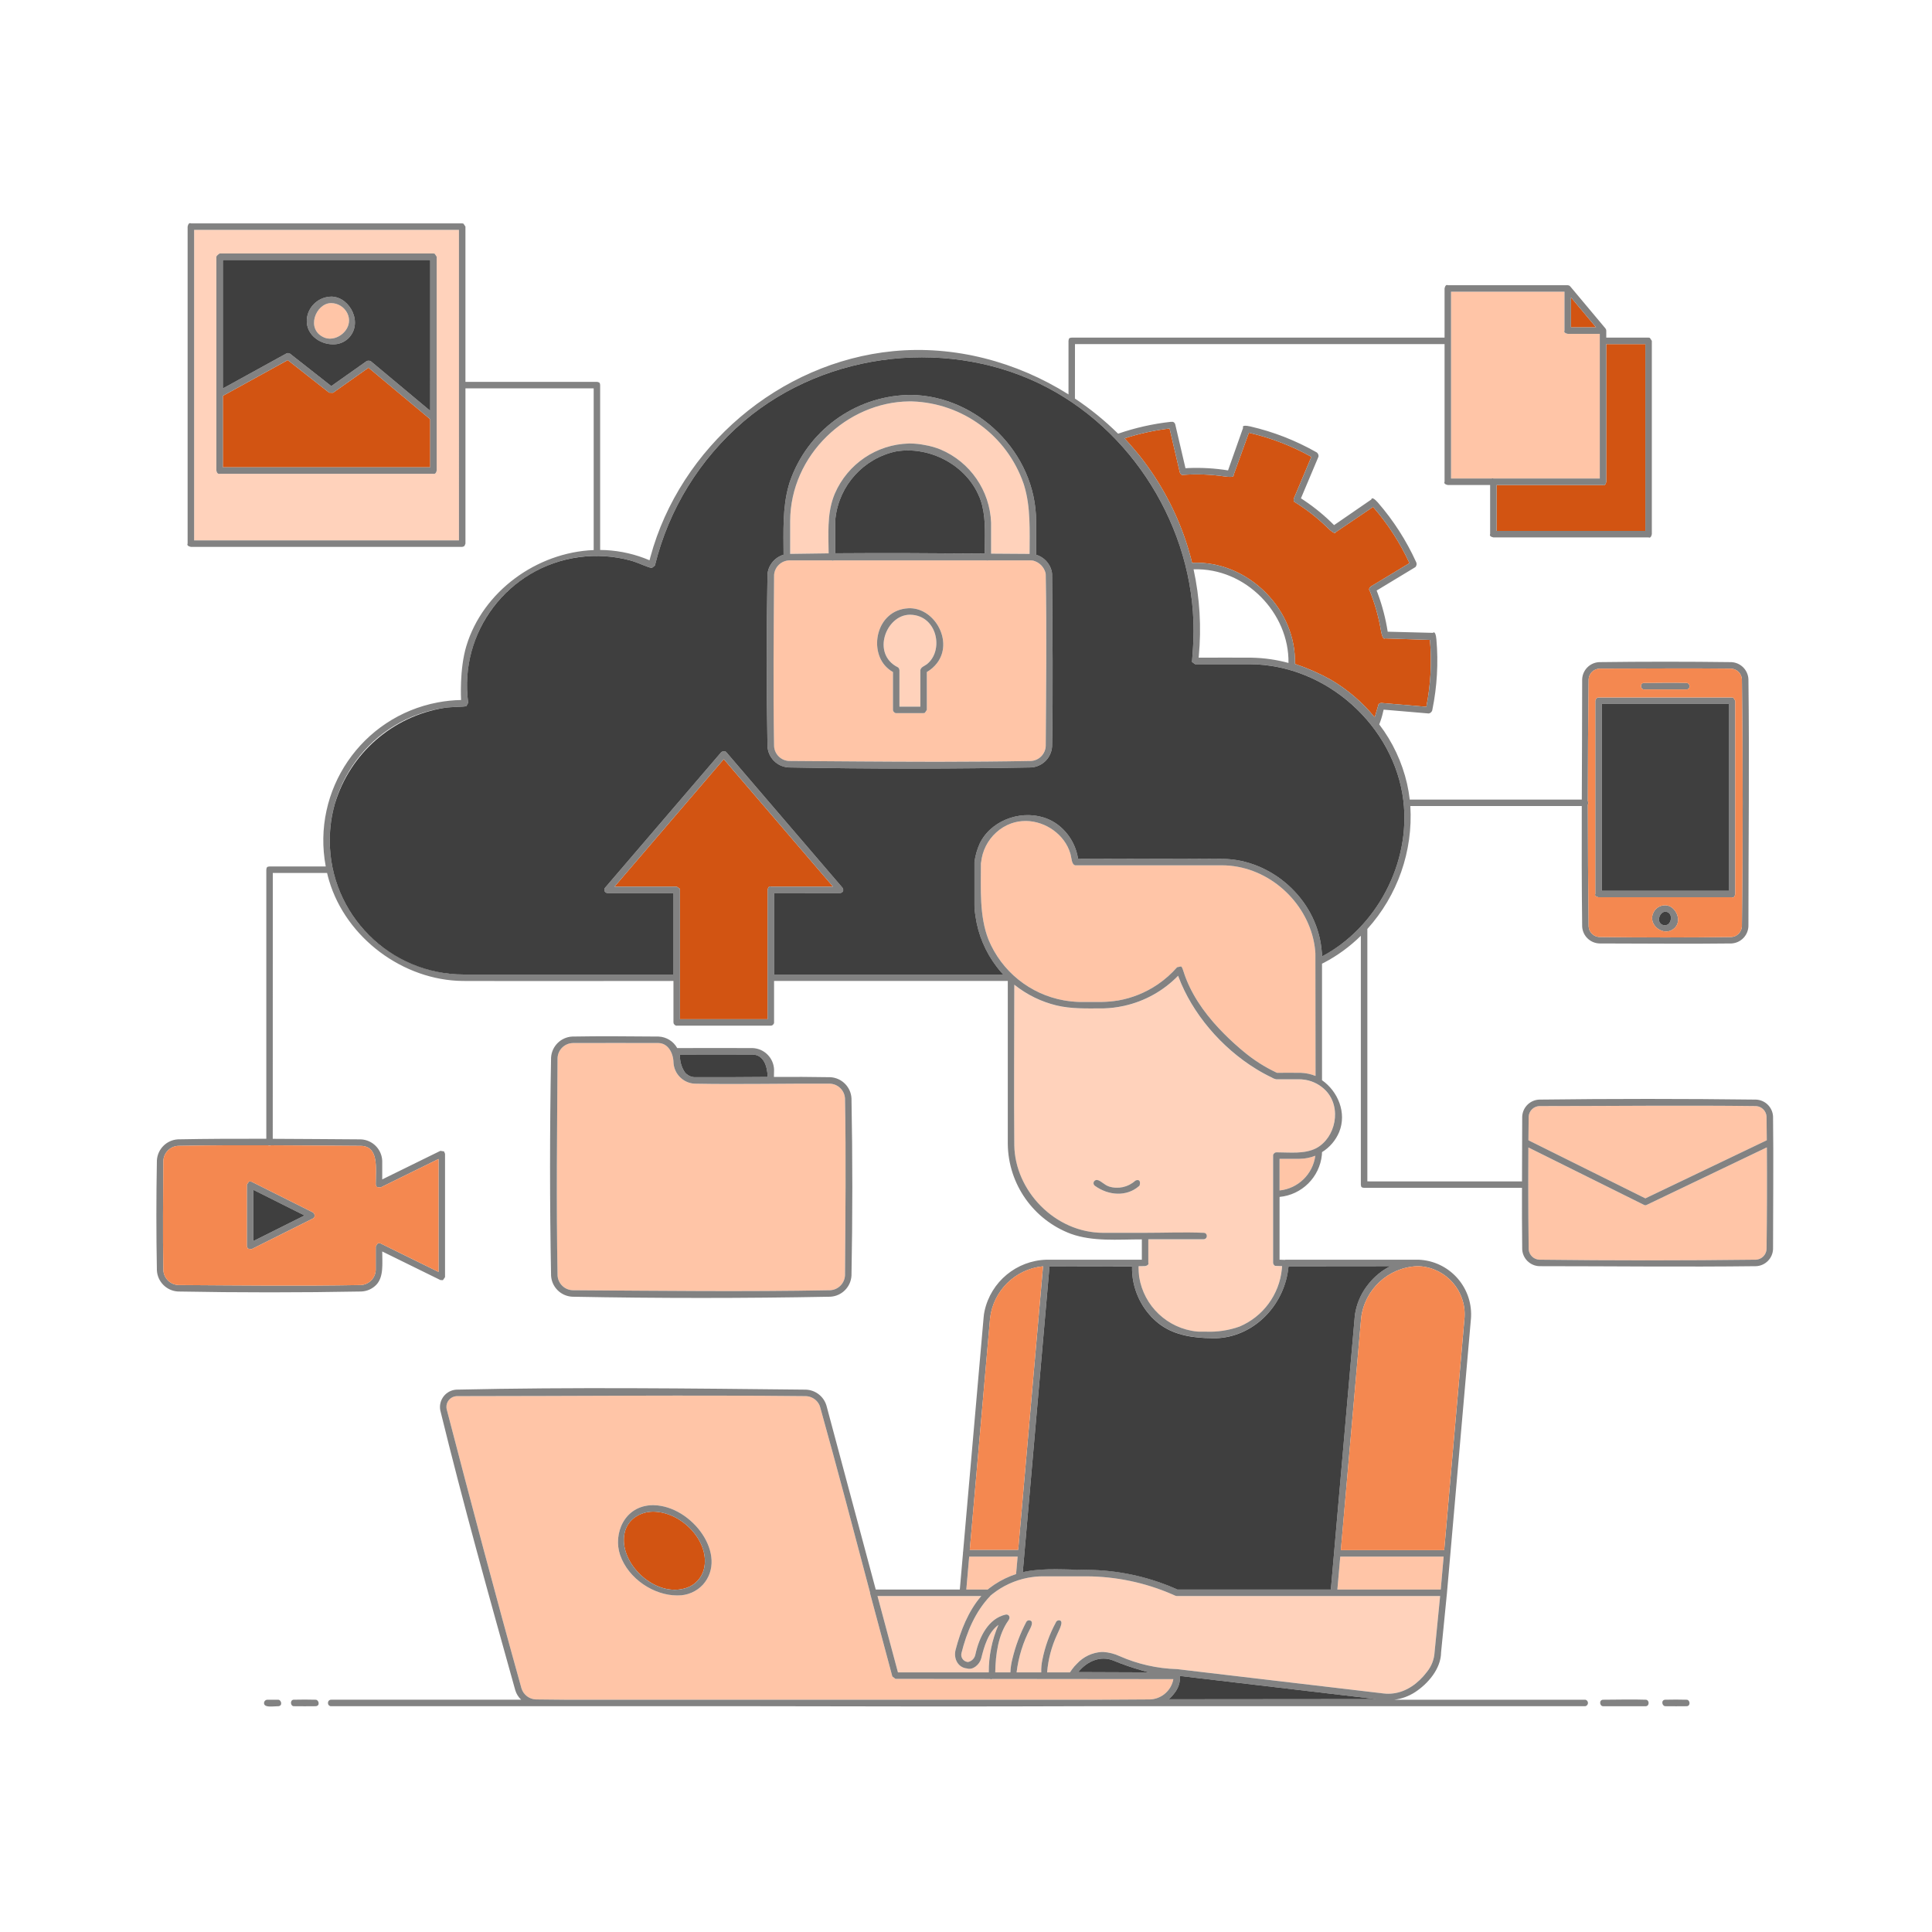 <svg width="200" height="200" viewBox="0 0 200 200" fill="none" xmlns="http://www.w3.org/2000/svg">
<path fill-rule="evenodd" clip-rule="evenodd" d="M108.397 173.124H110.761C110.895 172.916 110.904 172.909 110.965 172.824C111.116 172.611 111.287 172.414 111.476 172.233C112.142 171.507 113.065 171.068 114.049 171.01C114.096 171.01 114.144 171.01 114.191 171.01C114.78 171.045 115.358 171.191 115.893 171.44C117.764 172.267 119.778 172.723 121.822 172.784L121.861 172.787C122.742 172.891 123.624 172.995 124.505 173.1L142.868 175.264C142.91 175.255 142.954 175.26 142.993 175.28L143.242 175.308C143.572 175.349 143.906 175.346 144.235 175.299C145.613 175.131 146.83 174.242 147.707 173.082C148.189 172.496 148.47 171.771 148.509 171.013L149.082 165.222H121.821C121.77 165.218 121.72 165.206 121.671 165.189C121.561 165.138 121.451 165.089 121.34 165.041C118.548 163.83 115.539 163.198 112.496 163.182C110.98 163.18 109.463 163.18 107.946 163.182C107.689 163.182 107.432 163.194 107.176 163.22C106.912 163.249 106.652 163.288 106.397 163.333C105.052 163.592 103.789 164.174 102.718 165.028L102.679 165.062L102.647 165.087L102.62 165.11L102.575 165.147L102.558 165.153C102.536 165.182 102.512 165.211 102.486 165.238C100.963 166.844 100.079 168.928 99.524 171.149C99.437 171.551 99.693 171.948 100.096 172.035C100.133 172.043 100.171 172.049 100.209 172.051C100.597 171.971 100.897 171.666 100.971 171.278C101.37 169.444 102.32 167.543 104.103 167.143C104.392 167.077 104.663 167.378 104.391 167.749C103.336 169.233 103.062 171.223 103.027 173.127H104.597C104.614 172.642 104.686 172.161 104.812 171.692C105.128 170.378 105.606 169.108 106.236 167.912C106.297 167.79 106.427 167.718 106.563 167.733C106.857 167.771 106.923 168.029 106.664 168.553C105.913 169.977 105.43 171.525 105.236 173.123H107.79C107.775 172.684 107.815 172.246 107.908 171.817C108.175 170.473 108.642 169.176 109.294 167.97C109.345 167.815 109.497 167.715 109.66 167.732C110.154 167.805 109.693 168.615 109.43 169.213C108.856 170.445 108.507 171.769 108.397 173.124ZM102.356 173.124H92.954L90.837 165.222H101.582C100.238 166.779 99.45 168.783 98.924 170.785C98.702 171.65 99.12 172.488 99.881 172.677C99.948 172.697 100.018 172.709 100.088 172.713C100.693 172.925 101.394 172.33 101.57 171.689C101.878 170.459 102.278 168.994 103.36 168.207C102.689 169.759 102.347 171.433 102.356 173.124ZM118.537 127.628H114.173C109.203 127.613 105.068 123.271 104.996 118.565C104.944 113.024 104.996 107.483 104.996 101.942L105.023 101.964C106.302 102.983 107.788 103.71 109.378 104.093C110.89 104.454 112.469 104.399 114.056 104.395H114.091H114.152H114.194H114.218H114.229H114.249C114.93 104.376 115.607 104.294 116.272 104.15H116.279L116.379 104.128L116.392 104.125C118.509 103.653 120.443 102.573 121.955 101.016L121.979 101.083L122.002 101.147L122.006 101.16C123.396 104.861 126.386 108.444 130.059 110.686C130.572 111.002 131.101 111.29 131.645 111.548C131.744 111.615 131.854 111.665 131.969 111.697L131.987 111.705L132.123 111.735H134.517C134.592 111.735 134.666 111.737 134.741 111.743C134.881 111.753 135.021 111.77 135.159 111.795C135.954 111.936 136.684 112.325 137.245 112.907C138.925 114.67 138.261 117.805 136.237 118.878C135.005 119.493 133.549 119.296 132.124 119.296L131.996 119.322C131.779 119.467 131.783 119.595 131.788 119.624V119.631V130.746C131.8 130.877 131.878 130.994 131.995 131.056L132.718 131.081L132.696 131.332L132.691 131.394C132.426 134.024 130.748 136.301 128.313 137.331C127.202 137.726 126.026 137.904 124.848 137.857H124.592C124.507 137.857 124.421 137.857 124.335 137.857H124.258H124.234H124.179H124.153L124.092 137.854H124.076L123.997 137.849H123.987L123.916 137.844H123.904C120.858 137.534 118.403 135.213 117.923 132.189C117.882 131.853 117.864 131.535 117.858 131.276C117.858 131.211 117.858 131.145 117.862 131.08H118.536C118.992 130.99 118.872 130.744 118.872 130.744V128.304H124.591C124.778 128.301 124.926 128.147 124.923 127.96C124.921 127.892 124.9 127.825 124.86 127.77C124.815 127.709 124.803 127.658 124.619 127.635C122.593 127.549 120.563 127.635 118.535 127.635L118.537 127.628ZM113.567 122.152C113.937 122.19 114.299 122.66 114.805 122.828C115.749 123.124 116.778 122.899 117.513 122.237C117.615 122.167 117.743 122.145 117.863 122.176C118.121 122.28 117.964 122.735 117.964 122.735C117.937 122.76 117.91 122.784 117.882 122.808C116.631 123.883 114.772 123.787 113.35 122.759C113.196 122.658 113.154 122.452 113.254 122.298C113.322 122.194 113.443 122.137 113.567 122.151V122.152ZM95.276 73.15H93.11V69.367C93.059 69.095 92.926 69.067 92.926 69.067C90.204 67.688 91.704 63.683 94.156 63.636H94.23C97.06 63.69 97.743 67.399 95.921 68.781C95.7 68.95 95.335 69.048 95.276 69.367V73.15ZM94.116 41.553C87.725 41.612 81.819 47.078 81.798 53.948V57.337C83.125 57.313 84.452 57.295 85.78 57.283C85.76 55.3 85.622 53.329 86.257 51.526C86.271 51.487 86.285 51.449 86.299 51.411L86.31 51.38C86.329 51.329 86.349 51.28 86.369 51.228L86.385 51.187L86.397 51.158V51.154L86.404 51.138L86.424 51.09L86.427 51.084C87.757 48.019 90.742 46.002 94.082 45.912C94.136 45.912 94.191 45.912 94.246 45.912C94.748 45.917 95.248 45.971 95.74 46.072C96.299 46.165 96.846 46.319 97.371 46.533C100.434 47.831 102.471 50.782 102.598 54.106V54.163V54.202V54.224C102.598 54.258 102.598 54.289 102.598 54.321V57.312C103.926 57.321 105.255 57.33 106.582 57.339C106.582 54.922 106.707 52.508 106.024 50.271L106.016 50.245L105.991 50.164L105.955 50.054C104.242 45.104 99.654 41.723 94.419 41.554L94.264 41.552L94.116 41.553ZM47.51 55.94H20.095V23.795H47.511L47.51 55.94ZM44.87 26.24H22.735C22.735 26.24 22.428 26.435 22.399 26.576V48.71C22.459 49.01 22.595 49.056 22.675 49.056H22.685C22.702 49.055 22.719 49.051 22.735 49.046H44.87C44.889 49.053 44.909 49.056 44.93 49.056H44.941C45.021 49.052 45.148 48.996 45.205 48.711V26.576L44.998 26.266L44.87 26.24Z" fill="#FFD2BB"/>
<path fill-rule="evenodd" clip-rule="evenodd" d="M113.882 175.955L119.052 175.924C120.166 175.879 121.122 175.116 121.415 174.041V174.038L121.426 173.992L121.428 173.983L121.437 173.942L121.439 173.93L121.447 173.89L121.45 173.877L121.458 173.824L102.69 173.805C102.63 173.845 102.551 173.845 102.491 173.805L92.696 173.795L92.372 173.547L90.076 164.973C90.073 164.942 90.072 164.913 90.073 164.885C88.378 158.47 86.686 152.054 84.901 145.664C84.861 145.505 84.791 145.355 84.695 145.223C84.404 144.802 83.932 144.545 83.421 144.528C71.373 144.401 59.323 144.528 47.273 144.528C46.66 144.556 46.186 145.075 46.214 145.688C46.217 145.746 46.224 145.803 46.235 145.86C48.75 155.52 51.301 165.172 53.986 174.788C54.192 175.441 54.785 175.897 55.469 175.925C56.524 175.937 57.579 175.947 58.635 175.957L113.882 175.955ZM67.663 155.814C71.652 155.89 75.442 161.025 72.768 164.043C72.093 164.771 71.139 165.176 70.147 165.157H70.069C67.76 165.161 65.063 163.496 64.189 160.962C63.455 158.828 64.592 155.87 67.541 155.814H67.662L67.663 155.814ZM105.344 161.139L105.186 162.943H105.183C104.403 163.198 103.659 163.557 102.974 164.009L102.938 164.033L102.916 164.048H102.914C102.743 164.163 102.576 164.283 102.414 164.409C102.363 164.449 102.311 164.49 102.26 164.531L102.24 164.548H100.033L100.332 161.136L105.344 161.139ZM149.443 161.139L149.145 164.551H138.445L138.743 161.139L149.443 161.139ZM71.899 112.183C70.725 112.115 69.788 111.178 69.72 110.004C69.701 109.002 69.156 107.995 68.174 107.976C65.211 107.958 62.249 107.976 59.286 107.976C58.441 108.005 57.759 108.677 57.718 109.522C57.671 117.027 57.579 124.534 57.718 132.038C57.767 132.867 58.434 133.526 59.264 133.565C68.158 133.621 77.055 133.733 85.948 133.565C86.777 133.517 87.436 132.85 87.474 132.02C87.513 125.916 87.59 119.812 87.474 113.709C87.426 112.879 86.758 112.221 85.928 112.183C81.261 112.153 76.592 112.271 71.925 112.183L71.899 112.183ZM158.204 122.723C158.204 124.921 158.217 127.119 158.245 129.317C158.279 129.902 158.747 130.37 159.333 130.404C166.816 130.496 174.299 130.496 181.783 130.404C182.369 130.37 182.837 129.903 182.87 129.317C182.915 125.804 182.926 122.291 182.902 118.778L170.47 124.73C170.38 124.784 170.266 124.784 170.176 124.728L158.215 118.787C158.207 120.045 158.203 121.302 158.204 122.56C158.215 122.613 158.215 122.668 158.205 122.721L158.204 122.723ZM182.896 118.042C182.889 117.225 182.881 116.408 182.87 115.591C182.837 115.005 182.369 114.537 181.783 114.503C174.31 114.41 166.836 114.503 159.363 114.503C158.765 114.523 158.281 114.995 158.245 115.592C158.235 116.408 158.227 117.224 158.221 118.04L170.327 124.054L182.896 118.042ZM134.509 119.96H134.545C135.095 119.953 135.639 119.847 136.151 119.646C136.168 119.64 136.158 119.656 136.158 119.656C135.899 121.56 134.371 123.04 132.459 123.237V119.961L134.509 119.96ZM106.162 84.99C105.656 84.987 105.153 85.072 104.675 85.242C104.098 85.451 103.568 85.773 103.117 86.188C102.236 86.99 101.683 88.09 101.564 89.275L101.546 89.338C101.546 92.051 101.375 94.832 102.326 97.261C103.683 100.557 106.628 102.931 110.136 103.558C110.636 103.645 111.141 103.698 111.648 103.719C111.715 103.721 111.784 103.723 111.852 103.723C112.564 103.727 113.274 103.723 113.985 103.723H114.017C114.605 103.713 115.192 103.661 115.773 103.567C117.212 103.311 118.582 102.756 119.794 101.94L119.844 101.907L119.877 101.885C120.607 101.384 121.27 100.794 121.852 100.128L122.248 100.045C122.252 100.044 122.255 100.044 122.259 100.045C122.273 100.048 122.285 100.056 122.295 100.067C122.359 100.142 122.407 100.231 122.435 100.326C122.458 100.386 122.483 100.46 122.51 100.547C123.201 102.744 124.549 104.713 126.165 106.443C126.847 107.169 127.567 107.858 128.322 108.507L128.326 108.511L128.356 108.536C128.507 108.667 128.661 108.795 128.816 108.921C129.811 109.744 130.903 110.441 132.067 110.997L132.094 111.01L132.195 111.056C132.984 111.056 133.772 111.043 134.561 111.056H134.582H134.599H134.623H134.657C135.181 111.075 135.698 111.185 136.185 111.38L136.169 98.71L136.162 98.598L136.157 98.546L136.153 98.485L136.146 98.418L136.142 98.372L136.134 98.297L136.13 98.26L136.121 98.18L136.117 98.147L136.107 98.065L136.103 98.035L136.091 97.954L136.086 97.923L136.074 97.846L136.069 97.812L136.057 97.74L136.05 97.701L136.038 97.635L136.03 97.59L136.019 97.533L136.008 97.478L135.998 97.431L135.984 97.367L135.977 97.333L135.959 97.256L135.955 97.235L135.933 97.144V97.138C134.923 92.972 131.014 89.591 126.497 89.577H111.307L111.289 89.573C110.923 89.484 110.935 88.819 110.802 88.361C110.231 86.408 108.26 85.02 106.225 84.987L106.162 84.99ZM86.118 58.01C86.17 58.043 86.236 58.043 86.288 58.01H102.127C102.172 58.029 102.223 58.029 102.268 58.01H106.707C106.794 58.012 106.88 58.022 106.966 58.039C107.592 58.206 108.077 58.701 108.232 59.331V59.34L108.235 59.36L108.238 59.381V59.394L108.241 59.42V59.429L108.244 59.457V59.465L108.246 59.494V59.502V59.538C108.354 65.434 108.283 71.331 108.246 77.228C108.208 78.059 107.548 78.726 106.718 78.774C103.588 78.832 100.457 78.854 97.326 78.856H96.544C91.586 78.854 86.629 78.805 81.672 78.774C80.841 78.736 80.174 78.076 80.126 77.246C80.018 71.35 80.089 65.453 80.126 59.556V59.518C80.186 58.688 80.862 58.038 81.693 58.009L86.118 58.01ZM95.611 73.822L95.74 73.796L95.947 73.486V69.568C96.359 69.331 96.72 69.014 97.008 68.636C98.675 66.444 96.836 63.067 94.298 62.967L94.238 62.965H94.148L94.056 62.967C90.665 63.118 89.836 67.51 91.964 69.241C92.11 69.367 92.269 69.476 92.439 69.567V73.486L92.465 73.614C92.588 73.799 92.7 73.823 92.749 73.824H92.76C92.765 73.823 92.769 73.823 92.774 73.822H95.611ZM161.956 30.198V34.222C161.956 34.222 161.795 34.457 162.292 34.558H165.61V49.538H154.594C154.542 49.505 154.475 49.505 154.423 49.538H150.212V30.198H161.956ZM34.259 31.374C32.682 31.404 31.615 34.087 33.541 34.93C33.734 35.014 33.943 35.057 34.154 35.056H34.187C35.377 35.035 36.597 33.755 35.956 32.426C35.641 31.793 35 31.388 34.293 31.374L34.259 31.374Z" fill="#FFC5A7"/>
<path fill-rule="evenodd" clip-rule="evenodd" d="M67.551 156.485C66.268 156.51 65.004 157.27 64.676 158.61C64.013 161.323 66.894 164.557 69.83 164.573H69.908C70.308 164.567 70.704 164.499 71.082 164.371C71.956 164.074 72.623 163.36 72.86 162.467C73.579 159.701 70.671 156.515 67.623 156.484L67.551 156.485ZM63.616 91.785L74.925 78.59L86.235 91.785H79.797C79.797 91.785 79.559 91.624 79.461 92.121V105.507H70.389V92.12L70.364 91.992L70.053 91.785H63.616ZM123.405 58.269C123.477 58.265 123.549 58.263 123.622 58.26C123.694 58.258 123.768 58.257 123.844 58.257C123.9 58.257 123.956 58.257 124.012 58.257C129.358 58.331 134.199 63.118 134.054 68.729C135.338 69.158 136.58 69.705 137.763 70.362C139.481 71.372 141.008 72.676 142.274 74.214L142.307 74.255C142.483 73.699 142.702 72.916 142.702 72.916C142.776 72.823 142.889 72.769 143.008 72.77L147.653 73.165C148.106 70.886 148.231 68.555 148.025 66.241L143.358 66.087C143.358 66.087 143.137 66.371 142.94 65.196C142.701 63.8 142.312 62.433 141.779 61.12C141.779 61.12 141.609 60.976 141.917 60.706L145.907 58.295C144.933 56.186 143.664 54.227 142.138 52.475L138.271 55.093C138.271 55.093 138.259 55.453 137.41 54.618C136.396 53.629 135.277 52.752 134.074 52.003C134.074 52.003 133.853 51.987 133.942 51.588L135.753 47.292C133.726 46.157 131.548 45.318 129.284 44.799L127.694 49.19C127.694 49.19 127.896 49.488 126.72 49.312C125.318 49.108 123.897 49.056 122.484 49.156C122.484 49.156 122.295 49.274 122.133 48.898L121.073 44.358C119.491 44.546 117.931 44.887 116.415 45.377C116.415 45.377 117.351 46.395 118.039 47.268C120.116 49.908 121.719 52.888 122.777 56.076C122.951 56.599 123.111 57.13 123.255 57.668C123.306 57.868 123.357 58.068 123.405 58.269ZM170.325 35.619V54.959H154.929V50.208H165.945C165.953 50.214 166.183 50.36 166.28 49.872V35.619H170.325ZM34.476 40.659L34.075 40.649L29.788 37.278L23.071 40.978V48.374H44.534V43.398L38.148 38.066L34.476 40.659ZM162.627 33.886H165.225L162.627 30.785V33.886Z" fill="#D25412"/>
<path fill-rule="evenodd" clip-rule="evenodd" d="M28.808 175.955C29.128 175.973 29.283 176.6 28.808 176.627C28.185 176.639 27.472 176.769 27.346 176.4C27.294 176.214 27.401 176.021 27.587 175.969C27.608 175.963 27.63 175.959 27.652 175.957C28.037 175.949 28.423 175.948 28.808 175.955ZM47.846 56.612H19.758C19.262 56.514 19.422 56.276 19.422 56.276V23.46C19.52 22.967 19.755 23.121 19.758 23.124H47.846L47.975 23.149L48.182 23.459V39.532H61.792L61.84 39.535C62.076 39.587 62.111 39.641 62.127 39.867V56.931C63.68 56.943 65.218 57.227 66.671 57.772C66.912 57.861 67.24 57.999 67.24 57.999C67.27 57.882 67.3 57.765 67.332 57.648C70.41 46.299 80.683 37.502 92.446 36.353C98.782 35.734 105.211 37.427 110.611 40.829V35.285C110.639 35.003 110.698 34.975 110.947 34.95H149.541V29.862C149.64 29.369 149.874 29.524 149.877 29.526H162.292L162.42 29.552L162.424 29.558L162.443 29.562L162.549 29.646L166.202 34.006C166.216 34.031 166.228 34.056 166.238 34.082L166.255 34.093L166.28 34.222V34.948H170.661L170.79 34.974L170.997 35.283V55.294C170.898 55.791 170.661 55.63 170.661 55.63H154.594C154.097 55.531 154.258 55.294 154.258 55.294V50.208H149.877C149.38 50.11 149.541 49.872 149.541 49.872V35.619H111.282L111.276 41.258C112.878 42.325 114.374 43.543 115.745 44.894C117.514 44.284 119.346 43.872 121.206 43.667C121.276 43.661 121.346 43.661 121.416 43.667C121.531 43.707 121.621 43.799 121.657 43.915L122.721 48.469C122.835 48.462 122.948 48.456 123.062 48.451C124.422 48.397 125.784 48.479 127.127 48.696L128.687 44.284C128.687 44.284 128.44 43.921 129.433 44.145C131.818 44.695 134.111 45.589 136.24 46.796C136.422 46.882 136.524 47.08 136.488 47.278L134.673 51.586C134.769 51.648 134.864 51.71 134.959 51.773C136.091 52.528 137.144 53.395 138.104 54.36L141.96 51.706C141.96 51.706 141.984 51.279 142.645 52.031C144.251 53.879 145.58 55.949 146.593 58.177C146.69 58.354 146.656 58.574 146.51 58.713L142.509 61.132C142.55 61.238 142.591 61.344 142.631 61.451C143.102 62.727 143.445 64.048 143.654 65.393L148.332 65.513C148.332 65.513 148.601 65.182 148.695 66.179C148.909 68.618 148.768 71.075 148.277 73.473C148.252 73.673 148.095 73.831 147.895 73.858L143.236 73.462C143.219 73.527 143.203 73.593 143.184 73.658C143.089 74.113 142.952 74.558 142.777 74.988C144.166 76.809 145.149 78.906 145.66 81.139C145.781 81.678 145.873 82.223 145.936 82.772H163.747C163.76 78.628 163.785 74.485 163.785 70.34C163.813 69.376 164.576 68.594 165.539 68.544C170.107 68.485 174.675 68.485 179.243 68.544C180.189 68.596 180.944 69.351 180.996 70.297C181.104 78.82 180.996 87.346 180.996 95.87C180.967 96.834 180.205 97.615 179.243 97.667C174.69 97.725 170.137 97.667 165.583 97.667C164.618 97.641 163.836 96.877 163.785 95.914C163.733 91.756 163.732 87.598 163.744 83.441H145.997C146.285 88.108 144.681 92.694 141.548 96.165V122.296L157.557 122.301C157.564 120.073 157.578 117.845 157.578 115.615C157.607 114.658 158.364 113.883 159.32 113.831C166.814 113.737 174.308 113.737 181.803 113.831C182.744 113.881 183.495 114.632 183.545 115.573C183.604 120.145 183.545 124.717 183.545 129.29C183.516 130.247 182.759 131.023 181.802 131.074C174.322 131.166 166.842 131.074 159.362 131.074C158.405 131.045 157.629 130.288 157.578 129.332C157.551 127.21 157.549 125.087 157.555 122.966H141.21C140.938 122.942 140.896 122.879 140.874 122.63V96.87C139.746 97.984 138.459 98.925 137.055 99.661C136.98 99.7 136.914 99.732 136.855 99.758V111.824C138.497 112.969 139.442 115.201 138.63 117.19C138.27 118.052 137.649 118.778 136.854 119.268C136.854 119.363 136.848 119.458 136.841 119.552C136.607 121.864 134.771 123.687 132.459 123.905V130.403L133.006 130.423C133.032 130.415 133.058 130.408 133.084 130.403H146.752H146.755H146.831C149.96 130.519 152.402 133.149 152.286 136.278C152.284 136.336 152.28 136.394 152.277 136.453L150.144 160.833L149.787 164.916V164.919L149.182 171.031C149.173 172.775 147.783 174.324 146.494 175.167C145.847 175.588 145.114 175.857 144.349 175.955H164.095C164.11 175.955 164.125 175.957 164.14 175.961C164.321 176.016 164.424 176.207 164.369 176.389C164.336 176.499 164.25 176.585 164.14 176.618C164.125 176.623 164.11 176.625 164.095 176.625H112.889C101.118 176.671 89.347 176.649 77.577 176.625H34.282C34.114 176.636 33.967 176.508 33.957 176.339C33.956 176.331 33.956 176.324 33.956 176.316C33.933 176.14 34.057 175.979 34.233 175.957C34.25 175.955 34.266 175.954 34.282 175.954H53.948C53.664 175.684 53.455 175.346 53.341 174.972C50.653 165.342 47.953 155.71 45.578 145.997C45.392 145.015 46.037 144.068 47.02 143.882C47.086 143.869 47.153 143.861 47.221 143.856C59.289 143.584 71.364 143.729 83.434 143.856C84.427 143.896 85.282 144.566 85.558 145.519L90.657 164.549H99.359L99.689 160.772C99.678 160.733 99.682 160.69 99.699 160.653L101.822 136.396C101.839 136.164 101.872 135.933 101.923 135.706C102.59 132.675 105.237 130.488 108.34 130.404H118.203V128.3C115.677 128.3 113.155 128.548 110.853 127.724C106.977 126.27 104.387 122.591 104.326 118.453V101.549H80.131V105.843C80.131 105.843 80.171 105.987 79.924 106.153L79.796 106.178H70.052C70.047 106.178 69.904 106.214 69.742 105.971L69.716 105.843V101.549C62.449 101.549 55.182 101.572 47.915 101.549C41.733 101.491 35.837 97.101 34.067 91.158C33.989 90.896 33.919 90.632 33.858 90.367H28.24L28.235 117.889C31.276 117.9 34.316 117.928 37.359 117.947C38.566 118.002 39.528 118.976 39.569 120.184V122.091L45.587 119.135L45.965 119.192L46.07 119.436V132.208L45.851 132.522L45.587 132.509L39.569 129.552C39.569 130.823 39.735 132.179 38.953 133.002C38.541 133.428 37.979 133.677 37.387 133.696C31.067 133.813 24.745 133.813 18.423 133.696C17.247 133.629 16.309 132.69 16.241 131.515C16.17 127.72 16.17 123.923 16.241 120.125C16.309 118.949 17.247 118.011 18.423 117.944C21.471 117.886 24.52 117.876 27.569 117.883V90.031C27.593 89.759 27.656 89.717 27.905 89.695H33.721C32.236 81.8 37.434 74.196 45.329 72.712C46.121 72.563 46.925 72.48 47.731 72.464C47.731 72.464 47.54 69.294 48.284 66.85C49.992 61.242 55.535 57.183 61.458 56.942V40.203L48.183 40.2V56.276L48.084 56.514C48.017 56.57 47.933 56.604 47.846 56.612ZM32.691 175.956C33.011 175.98 33.157 176.59 32.691 176.626C31.93 176.645 31.17 176.626 30.409 176.626C30.063 176.617 29.999 175.987 30.391 175.954C31.157 175.935 31.923 175.936 32.691 175.956ZM174.621 175.956C174.957 175.981 175.027 176.594 174.621 176.626C173.878 176.644 173.133 176.626 172.39 176.626C172.054 176.617 171.92 175.99 172.373 175.954C173.121 175.936 173.87 175.936 174.619 175.956H174.621ZM170.374 176.628H165.946C165.587 176.615 165.513 175.972 165.946 175.956C167.43 175.956 168.915 175.903 170.398 175.956C170.749 175.994 170.764 176.612 170.373 176.626L170.374 176.628ZM113.884 175.956L119.054 175.925C120.168 175.879 121.124 175.117 121.416 174.041V174.038L121.427 173.992L121.429 173.983L121.438 173.942L121.441 173.93L121.449 173.89L121.451 173.877L121.46 173.825L102.692 173.806C102.631 173.845 102.553 173.845 102.493 173.806L92.698 173.796L92.374 173.547L90.076 164.973C90.073 164.942 90.072 164.913 90.073 164.885C88.378 158.47 86.686 152.054 84.901 145.664C84.861 145.505 84.791 145.355 84.695 145.223C84.404 144.802 83.932 144.545 83.421 144.528C71.373 144.401 59.323 144.528 47.273 144.528C46.66 144.556 46.186 145.075 46.214 145.688C46.217 145.746 46.224 145.803 46.235 145.86C48.75 155.52 51.301 165.172 53.986 174.787C54.192 175.441 54.785 175.896 55.469 175.925C56.524 175.936 57.579 175.947 58.635 175.957L113.884 175.956ZM122.158 173.5V173.504C122.189 174.161 121.971 174.805 121.549 175.309C121.387 175.534 121.195 175.736 120.98 175.91L142.468 175.892L122.158 173.497V173.5ZM108.399 173.124H110.763C110.897 172.917 110.906 172.91 110.967 172.824C111.118 172.612 111.289 172.414 111.477 172.234C112.144 171.507 113.067 171.069 114.051 171.011C114.098 171.011 114.145 171.011 114.192 171.011C114.782 171.046 115.36 171.191 115.895 171.441C117.766 172.267 119.779 172.724 121.824 172.785L121.862 172.787C122.744 172.891 123.626 172.996 124.507 173.101L142.869 175.264C142.912 175.255 142.956 175.261 142.994 175.28L143.244 175.308C143.574 175.349 143.908 175.346 144.237 175.3C145.614 175.132 146.832 174.242 147.709 173.082C148.19 172.496 148.471 171.771 148.509 171.013L149.082 165.222H121.821C121.77 165.218 121.72 165.206 121.672 165.189C121.561 165.138 121.451 165.089 121.34 165.041C118.548 163.831 115.539 163.198 112.496 163.182C110.98 163.18 109.463 163.18 107.947 163.182C107.689 163.182 107.432 163.194 107.176 163.22C106.912 163.249 106.652 163.288 106.397 163.333C105.052 163.592 103.789 164.174 102.718 165.028L102.679 165.062L102.647 165.087L102.62 165.11L102.575 165.147L102.558 165.153C102.536 165.182 102.512 165.211 102.487 165.238C100.963 166.844 100.079 168.928 99.525 171.149C99.438 171.551 99.693 171.948 100.096 172.035C100.133 172.043 100.171 172.049 100.209 172.051C100.597 171.971 100.897 171.666 100.971 171.278C101.37 169.444 102.32 167.543 104.103 167.143C104.392 167.077 104.663 167.378 104.391 167.749C103.336 169.233 103.062 171.223 103.027 173.127H104.597C104.614 172.642 104.687 172.161 104.813 171.692C105.128 170.378 105.606 169.108 106.236 167.912C106.297 167.79 106.428 167.718 106.563 167.733C106.857 167.771 106.923 168.029 106.664 168.553C105.913 169.977 105.43 171.525 105.237 173.123H107.79C107.775 172.684 107.815 172.246 107.908 171.817C108.175 170.473 108.642 169.176 109.294 167.97C109.345 167.815 109.497 167.715 109.66 167.732C110.154 167.805 109.693 168.616 109.43 169.213C108.856 170.445 108.507 171.769 108.397 173.124L108.399 173.124ZM118.256 172.936C117.23 172.649 116.221 172.3 115.237 171.891C113.96 171.387 112.58 171.913 111.616 173.096L118.974 173.124C118.909 173.11 118.844 173.095 118.779 173.081C118.603 173.039 118.428 172.99 118.254 172.936L118.256 172.936ZM101.583 165.222H90.838L92.955 173.124H102.357C102.348 171.434 102.689 169.759 103.36 168.207C102.278 168.995 101.878 170.458 101.571 171.689C101.395 172.33 100.695 172.925 100.089 172.713C100.018 172.709 99.948 172.698 99.881 172.678C99.12 172.488 98.702 171.65 98.924 170.785C99.45 168.783 100.239 166.78 101.581 165.222L101.583 165.222ZM67.665 155.815C71.654 155.89 75.444 161.025 72.769 164.044C72.094 164.771 71.141 165.176 70.149 165.158H70.07C67.761 165.161 65.064 163.496 64.191 160.963C63.456 158.828 64.594 155.87 67.542 155.814H67.664L67.665 155.815ZM67.552 156.487C66.27 156.511 65.006 157.271 64.678 158.611C64.014 161.325 66.895 164.558 69.831 164.574H69.91C70.309 164.569 70.705 164.501 71.083 164.372C71.957 164.075 72.624 163.361 72.861 162.469C73.58 159.703 70.672 156.516 67.624 156.486L67.552 156.487ZM105.345 161.14H100.33L100.032 164.552H102.238L102.259 164.535C102.309 164.494 102.36 164.453 102.412 164.413C102.575 164.287 102.742 164.167 102.912 164.052H102.914L102.937 164.037L102.972 164.013C103.658 163.561 104.401 163.202 105.182 162.947H105.184L105.345 161.14ZM149.445 161.14H138.743L138.445 164.551H149.145L149.445 161.14ZM143.935 131.075H133.391C133.057 134.894 130.057 138.213 126.176 138.509H126.167H126.157L126.09 138.513H126.072H126.059L125.996 138.517H125.971H125.963L125.902 138.519H125.873H125.868H125.803H125.774H125.676H125.488C123.576 138.508 121.65 138.226 120.156 137.15C120.131 137.132 120.107 137.114 120.083 137.096C120.053 137.074 120.024 137.052 119.994 137.029H119.992L119.958 137.003L119.91 136.966L119.907 136.963L119.901 136.959L119.861 136.925L119.827 136.897L119.823 136.893L119.814 136.886L119.77 136.849L119.744 136.828L119.739 136.823L119.727 136.812L119.682 136.773L119.662 136.757L119.657 136.752L119.641 136.738L119.595 136.697L119.581 136.685L119.576 136.68L119.556 136.662L119.51 136.619L119.502 136.612L119.498 136.608L119.472 136.584L119.427 136.541L119.424 136.538L119.422 136.536C118.852 135.987 118.377 135.348 118.014 134.645L118.011 134.639L118.007 134.631L117.985 134.589L117.968 134.555L117.962 134.542L117.952 134.522L117.934 134.486L117.923 134.463L117.914 134.444L117.898 134.411L117.885 134.384L117.879 134.371L117.868 134.348L117.843 134.292L117.838 134.281L117.836 134.277C117.381 133.274 117.16 132.18 117.191 131.079L108.647 131.067L106.047 160.794L105.876 162.743C106.027 162.709 106.027 162.709 106.182 162.676C108.172 162.288 110.398 162.491 112.576 162.502C115.748 162.53 118.881 163.208 121.781 164.493L121.889 164.541H137.77L138.1 160.765C138.085 160.721 138.09 160.673 138.112 160.633L140.233 136.386C140.25 136.154 140.283 135.924 140.334 135.697C140.547 134.675 141.003 133.719 141.664 132.912C142.278 132.141 143.052 131.514 143.933 131.074L143.935 131.075ZM140.905 136.461L138.805 160.469H149.505L151.611 136.398C151.8 133.651 149.726 131.27 146.979 131.081C146.949 131.079 146.92 131.077 146.89 131.076C146.823 131.076 146.751 131.076 146.682 131.076C143.7 131.213 141.256 133.487 140.903 136.451L140.905 136.461ZM107.976 131.088L107.929 131.091C105.085 131.389 102.828 133.617 102.493 136.457L100.39 160.437H105.404L107.976 131.088ZM117.866 131.075C117.864 131.142 117.862 131.206 117.862 131.271C117.868 131.53 117.886 131.848 117.927 132.185C118.408 135.208 120.863 137.529 123.908 137.839H123.92L123.992 137.845H124.001L124.08 137.849H124.096L124.157 137.852H124.183H124.238H124.262H124.34C124.425 137.852 124.511 137.852 124.596 137.852H124.852C126.03 137.899 127.206 137.721 128.318 137.326C130.754 136.295 132.433 134.015 132.694 131.382L132.7 131.32L132.722 131.069L131.999 131.044C131.882 130.983 131.804 130.866 131.792 130.734V119.624V119.617C131.787 119.587 131.783 119.458 132 119.315L132.128 119.289C133.554 119.289 135.009 119.486 136.241 118.871C138.266 117.798 138.931 114.663 137.249 112.9C136.688 112.318 135.958 111.929 135.163 111.788C135.024 111.763 134.885 111.746 134.744 111.736C134.67 111.731 134.596 111.728 134.521 111.728H132.127L131.991 111.698L131.972 111.69C131.857 111.658 131.748 111.608 131.649 111.541C131.105 111.283 130.576 110.995 130.063 110.679C126.39 108.437 123.4 104.853 122.01 101.153L122.006 101.14L121.982 101.076L121.959 101.009C120.447 102.565 118.513 103.646 116.395 104.118L116.383 104.121L116.282 104.143H116.276C115.611 104.287 114.934 104.369 114.253 104.388H114.233H114.222H114.197H114.155H114.095H114.059C112.473 104.393 110.894 104.447 109.381 104.086C107.792 103.703 106.306 102.976 105.027 101.957L105 101.935C105 107.476 104.949 113.017 105 118.558C105.073 123.264 109.207 127.606 114.177 127.621H118.541C120.569 127.621 122.599 127.536 124.624 127.621C124.809 127.645 124.82 127.695 124.865 127.755C124.974 127.908 124.939 128.119 124.787 128.228C124.731 128.267 124.665 128.289 124.597 128.29H118.873V130.73C118.873 130.73 118.993 130.975 118.537 131.066L117.866 131.075ZM80.116 111.483C82.065 111.473 84.016 111.475 85.965 111.512C87.139 111.58 88.076 112.517 88.145 113.691C88.261 119.812 88.261 125.933 88.145 132.056C88.076 133.23 87.139 134.167 85.965 134.235C77.054 134.405 68.141 134.405 59.228 134.235C58.052 134.168 57.113 133.23 57.046 132.054C56.906 124.531 56.906 117.008 57.046 109.484C57.114 108.31 58.051 107.373 59.226 107.304C62.21 107.248 65.196 107.285 68.181 107.304C68.985 107.34 69.714 107.791 70.105 108.496C72.71 108.496 75.316 108.48 77.922 108.496C79.129 108.552 80.091 109.525 80.132 110.733L80.116 111.483ZM71.899 112.183C70.725 112.115 69.788 111.178 69.72 110.004C69.701 109.001 69.155 107.995 68.174 107.976C65.211 107.958 62.249 107.976 59.286 107.976C58.441 108.005 57.759 108.677 57.718 109.522C57.671 117.027 57.579 124.533 57.718 132.038C57.767 132.867 58.434 133.526 59.264 133.565C68.158 133.621 77.055 133.733 85.948 133.565C86.777 133.517 87.436 132.85 87.474 132.02C87.513 125.916 87.59 119.812 87.474 113.709C87.426 112.879 86.758 112.221 85.928 112.183C81.261 112.153 76.592 112.271 71.925 112.183L71.899 112.183ZM27.745 118.558C24.643 118.549 21.541 118.558 18.439 118.618C17.609 118.666 16.949 119.333 16.911 120.164C16.887 123.942 16.841 127.721 16.911 131.499C16.959 132.329 17.627 132.989 18.458 133.027C24.762 133.066 31.067 133.143 37.369 133.027C38.199 132.979 38.859 132.312 38.897 131.481V129.016L39.116 128.701L39.381 128.715L45.398 131.671V119.976L39.381 122.933L39.001 122.875L38.897 122.631C38.897 120.875 39.236 118.654 37.35 118.619C34.248 118.6 31.145 118.571 28.043 118.561C27.948 118.603 27.84 118.602 27.745 118.558ZM158.206 122.721C158.206 124.919 158.22 127.117 158.248 129.315C158.282 129.901 158.749 130.368 159.335 130.403C166.818 130.495 174.301 130.495 181.785 130.403C182.371 130.369 182.839 129.901 182.873 129.315C182.917 125.802 182.928 122.289 182.904 118.776L170.473 124.728C170.382 124.783 170.269 124.782 170.178 124.726L158.218 118.785C158.21 120.043 158.206 121.301 158.206 122.559C158.217 122.612 158.217 122.667 158.205 122.721H158.206ZM25.891 122.308C25.941 122.31 25.991 122.317 26.039 122.33L32.425 125.522C32.425 125.522 32.766 125.864 32.425 126.122L26.039 129.313L25.659 129.257L25.553 129.016V122.63L25.774 122.315C25.806 122.309 25.838 122.307 25.871 122.308L25.891 122.308ZM26.225 123.173V128.473L31.524 125.824L26.225 123.173ZM182.897 118.04C182.891 117.223 182.882 116.406 182.872 115.59C182.838 115.003 182.37 114.535 181.784 114.501C174.311 114.408 166.838 114.501 159.364 114.501C158.767 114.521 158.282 114.993 158.247 115.59C158.236 116.406 158.228 117.223 158.222 118.039L170.328 124.053L182.897 118.04ZM113.567 122.151C113.937 122.189 114.299 122.659 114.805 122.827C115.749 123.123 116.778 122.898 117.513 122.236C117.615 122.166 117.743 122.144 117.863 122.175C118.121 122.279 117.964 122.734 117.964 122.734C117.937 122.759 117.91 122.783 117.882 122.807C116.632 123.882 114.773 123.786 113.35 122.758C113.197 122.656 113.156 122.45 113.257 122.297C113.326 122.195 113.445 122.138 113.567 122.151ZM132.459 119.959V123.237C134.37 123.04 135.899 121.561 136.158 119.657C136.158 119.657 136.168 119.641 136.151 119.647C135.639 119.848 135.095 119.954 134.545 119.96H132.459V119.959ZM79.461 111.486C79.455 110.373 79.034 109.187 77.913 109.168C75.406 109.152 72.898 109.168 70.39 109.168C70.36 109.811 70.532 110.447 70.883 110.986C71.128 111.298 71.496 111.489 71.891 111.511H71.938H75.451C76.787 111.505 78.124 111.493 79.461 111.486ZM106.162 84.989C105.656 84.987 105.153 85.072 104.675 85.242C104.098 85.451 103.568 85.773 103.117 86.188C102.236 86.99 101.683 88.09 101.564 89.275L101.546 89.338C101.546 92.051 101.375 94.832 102.326 97.261C103.683 100.557 106.628 102.931 110.136 103.558C110.636 103.645 111.141 103.698 111.648 103.719C111.715 103.721 111.784 103.723 111.852 103.723C112.564 103.727 113.274 103.723 113.985 103.723H114.017C114.605 103.713 115.192 103.66 115.773 103.567C117.212 103.311 118.582 102.756 119.794 101.94L119.844 101.907L119.877 101.884C120.607 101.384 121.27 100.794 121.852 100.128L122.248 100.045C122.252 100.044 122.255 100.044 122.259 100.045C122.273 100.048 122.285 100.056 122.295 100.066C122.359 100.142 122.407 100.23 122.435 100.326C122.458 100.386 122.483 100.46 122.51 100.547C123.201 102.744 124.549 104.713 126.165 106.443C126.847 107.169 127.567 107.858 128.322 108.507L128.326 108.511L128.356 108.536C128.507 108.667 128.661 108.795 128.816 108.921C129.811 109.744 130.903 110.441 132.067 110.997L132.094 111.01L132.195 111.056C132.984 111.056 133.772 111.043 134.561 111.056H134.582H134.599H134.623H134.657C135.181 111.075 135.698 111.185 136.185 111.38L136.169 98.71L136.162 98.598L136.157 98.546L136.153 98.485L136.146 98.418L136.142 98.372L136.134 98.297L136.13 98.26L136.121 98.18L136.117 98.147L136.107 98.065L136.103 98.035L136.091 97.954L136.086 97.923L136.074 97.846L136.069 97.812L136.056 97.74L136.05 97.701L136.038 97.635L136.03 97.59L136.019 97.532L136.008 97.478L135.998 97.431L135.984 97.367L135.977 97.333L135.959 97.256L135.955 97.235L135.933 97.143V97.138C134.923 92.972 131.014 89.591 126.497 89.577H111.307L111.289 89.573C110.923 89.484 110.935 88.819 110.802 88.361C110.23 86.408 108.26 85.02 106.225 84.987L106.162 84.989ZM63.616 91.785H70.054L70.364 91.992L70.39 92.12V105.507H79.461V92.12C79.56 91.624 79.797 91.784 79.797 91.784H86.235L74.926 78.589L63.616 91.785ZM80.132 92.457V100.88H103.852C103.794 100.817 103.736 100.754 103.679 100.69C103.522 100.513 103.372 100.332 103.229 100.145L103.226 100.141L103.203 100.112L103.197 100.104C102.018 98.574 101.254 96.765 100.98 94.853C100.971 94.79 100.963 94.728 100.955 94.667C100.946 94.609 100.938 94.549 100.93 94.49C100.882 94.196 100.863 93.898 100.874 93.601V89.244L100.88 89.197C100.969 88.542 101.154 87.905 101.429 87.304C101.448 87.265 101.468 87.226 101.488 87.188C101.504 87.158 101.522 87.127 101.537 87.097C102.82 84.752 106.015 83.744 108.486 84.79L108.52 84.805L108.549 84.818L108.557 84.821L108.564 84.825L108.586 84.834L108.612 84.846L108.625 84.852L108.635 84.856L108.652 84.864L108.676 84.876L108.693 84.884L108.704 84.889L108.717 84.895L108.739 84.906L108.76 84.916L108.772 84.922L108.782 84.928L108.802 84.938L108.826 84.95L108.838 84.956L108.847 84.96L108.865 84.97L108.892 84.984L108.904 84.991L108.911 84.995L108.929 85.004L108.958 85.02L108.969 85.026L108.975 85.03L108.992 85.04L109.023 85.057L109.033 85.063L109.038 85.066L109.056 85.076L109.088 85.095L109.097 85.101L109.101 85.103L109.119 85.115L109.153 85.135L109.16 85.139L109.164 85.142L109.184 85.154L109.217 85.175L109.223 85.179L109.227 85.181L109.248 85.195L109.282 85.216L109.286 85.219L109.289 85.221L109.313 85.237L109.344 85.258L109.35 85.262L109.378 85.282L109.407 85.302L109.41 85.305L109.446 85.33L109.468 85.347L109.528 85.391C110.648 86.25 111.392 87.511 111.602 88.907C116.586 88.907 121.569 88.861 126.553 88.907H126.624C131.571 88.984 136.197 92.972 136.792 98.136C136.805 98.251 136.816 98.367 136.826 98.483L136.831 98.552L136.856 98.69V99.006C142.542 95.99 146.052 89.29 145.275 82.87C144.352 75.228 137.38 68.778 129.329 68.752H123.712L123.392 68.518C123.392 68.518 123.498 67.321 123.539 66.274C123.953 55.666 117.916 45.13 108.459 40.136C98.619 34.942 85.679 36.223 76.992 43.61C72.436 47.501 69.22 52.725 67.796 58.544L67.474 58.8C66.885 58.676 66.06 58.236 65.254 58.017C58.11 56.081 50.748 60.303 48.813 67.448C48.345 69.175 48.227 70.979 48.468 72.752L48.273 73.101C47.857 73.191 46.816 73.156 45.985 73.278C38.407 74.394 33.169 81.442 34.285 89.02C34.703 91.859 35.991 94.497 37.971 96.573C40.599 99.305 44.22 100.858 48.011 100.879H69.718V92.456H62.887L62.863 92.451C62.676 92.431 62.541 92.263 62.56 92.076C62.567 92.012 62.592 91.952 62.632 91.902L74.671 77.855C74.788 77.781 74.928 77.75 75.066 77.769L75.18 77.855L87.22 91.902C87.356 92.141 87.313 92.379 86.987 92.451H86.985L86.965 92.455L80.132 92.457ZM164.374 83.299C164.374 87.5 164.401 91.701 164.454 95.902C164.488 96.495 164.961 96.967 165.553 97.001C170.109 97.059 174.666 97.059 179.223 97.001C179.816 96.967 180.288 96.495 180.322 95.902C180.43 87.375 180.43 78.847 180.322 70.318C180.287 69.726 179.815 69.254 179.223 69.219C174.678 69.161 170.131 69.219 165.585 69.219C164.98 69.237 164.489 69.715 164.454 70.319C164.401 74.524 164.375 78.731 164.374 82.937C164.436 83.049 164.436 83.186 164.374 83.298V83.299ZM172.412 93.714H172.423C172.759 93.736 173.071 93.894 173.287 94.151C173.794 94.708 173.935 95.663 173.216 96.179L173.21 96.183L173.199 96.191C173.117 96.248 173.03 96.297 172.939 96.336H172.937L172.924 96.342C172.685 96.439 172.422 96.456 172.173 96.39C171.465 96.222 170.842 95.506 171.075 94.702V94.697L171.078 94.686V94.682C171.102 94.606 171.132 94.531 171.169 94.459C171.378 94.024 171.81 93.739 172.292 93.718H172.304H172.315H172.322C172.347 93.718 172.373 93.716 172.398 93.716L172.412 93.714ZM172.495 95.767C173.099 95.628 173.207 94.374 172.37 94.385C171.925 94.402 171.624 95.014 171.779 95.422C171.869 95.642 172.086 95.783 172.324 95.778L172.37 95.78C172.403 95.781 172.435 95.778 172.467 95.773L172.495 95.767ZM179.426 72.227L179.633 72.536V92.547C179.577 92.826 179.478 92.898 179.402 92.907H179.39C179.357 92.908 179.325 92.899 179.297 92.882H165.479L165.434 92.873C164.992 92.769 165.144 92.547 165.144 92.547V72.536L165.242 72.299C165.309 72.243 165.392 72.209 165.479 72.2H179.297L179.426 72.227ZM178.962 72.872H165.815V92.212H178.962V72.872ZM94.354 40.883C101.12 40.991 107.237 46.819 107.259 53.947V57.423C108.065 57.667 108.68 58.32 108.875 59.139L108.879 59.156L108.881 59.164V59.172V59.182L108.885 59.198L108.888 59.219V59.225V59.229C108.897 59.279 108.905 59.33 108.91 59.383V59.392L108.912 59.416V59.433V59.44V59.447V59.46V59.485V59.499C108.912 59.516 108.912 59.532 108.912 59.55C108.949 65.454 109.02 71.361 108.912 77.264C108.845 78.44 107.906 79.378 106.73 79.446C102.81 79.519 98.889 79.558 94.965 79.563H94.181C89.998 79.563 85.815 79.524 81.631 79.445C80.455 79.378 79.517 78.439 79.45 77.264C79.341 71.35 79.341 65.436 79.45 59.522L79.451 59.477V59.465C79.472 59.115 79.579 58.776 79.763 58.478C80.065 57.97 80.547 57.593 81.114 57.422C81.106 54.987 80.999 52.558 81.637 50.295L81.666 50.194L81.669 50.186L81.676 50.163L81.701 50.08V50.075V50.074L81.716 50.023L81.734 49.964V49.962C81.746 49.924 81.759 49.886 81.771 49.848C83.577 44.63 88.414 41.066 93.933 40.889C94.042 40.887 94.15 40.886 94.258 40.886L94.354 40.883ZM86.118 58.01H81.7C80.869 58.039 80.193 58.69 80.133 59.519V59.557C80.096 65.454 80.025 71.352 80.133 77.248C80.181 78.078 80.848 78.737 81.679 78.775C86.636 78.806 91.593 78.856 96.551 78.858H97.333C100.464 78.856 103.595 78.834 106.725 78.775C107.555 78.728 108.215 78.06 108.253 77.23C108.289 71.333 108.361 65.437 108.253 59.54V59.504V59.496L108.251 59.467V59.459L108.248 59.431V59.422L108.245 59.395V59.383L108.242 59.362L108.238 59.342V59.332C108.084 58.703 107.598 58.208 106.973 58.041C106.887 58.023 106.8 58.014 106.713 58.012H102.275C102.23 58.031 102.179 58.031 102.134 58.012H86.288C86.235 58.044 86.169 58.043 86.118 58.01ZM123.406 58.269C123.478 58.265 123.55 58.263 123.622 58.26C123.694 58.258 123.769 58.257 123.845 58.257C123.901 58.257 123.957 58.257 124.013 58.257C129.359 58.331 134.199 63.118 134.055 68.729C135.339 69.158 136.581 69.705 137.764 70.362C139.482 71.372 141.008 72.676 142.274 74.214L142.308 74.255C142.483 73.699 142.702 72.916 142.702 72.916C142.776 72.823 142.889 72.769 143.009 72.77L147.654 73.165C148.107 70.886 148.232 68.555 148.026 66.241L143.359 66.087C143.359 66.087 143.137 66.371 142.941 65.196C142.702 63.8 142.312 62.433 141.78 61.12C141.78 61.12 141.61 60.976 141.917 60.706L145.907 58.295C144.933 56.186 143.664 54.227 142.139 52.475L138.272 55.093C138.272 55.093 138.26 55.453 137.411 54.618C136.396 53.629 135.278 52.752 134.075 52.003C134.075 52.003 133.853 51.987 133.943 51.588L135.754 47.292C133.727 46.157 131.548 45.317 129.284 44.799L127.695 49.19C127.695 49.19 127.897 49.488 126.721 49.312C125.318 49.108 123.898 49.056 122.485 49.156C122.485 49.156 122.296 49.274 122.134 48.898L121.073 44.358C119.491 44.546 117.931 44.887 116.416 45.377C116.416 45.377 117.352 46.395 118.04 47.268C120.116 49.908 121.719 52.888 122.777 56.076C122.952 56.599 123.111 57.129 123.255 57.668C123.307 57.868 123.356 58.068 123.405 58.269H123.406ZM92.774 73.822C92.769 73.823 92.765 73.823 92.76 73.823H92.749C92.701 73.823 92.588 73.799 92.465 73.614L92.439 73.486V69.568C92.269 69.476 92.11 69.367 91.964 69.241C89.836 67.51 90.665 63.118 94.056 62.967L94.147 62.965H94.238L94.298 62.967C96.836 63.068 98.675 66.444 97.008 68.636C96.72 69.014 96.359 69.331 95.947 69.568V73.486L95.74 73.796L95.611 73.822L92.774 73.822ZM95.276 69.367C95.335 69.048 95.7 68.949 95.921 68.781C97.743 67.399 97.06 63.69 94.23 63.636H94.156C91.703 63.683 90.204 67.688 92.926 69.067C92.926 69.067 93.06 69.095 93.11 69.367V73.15H95.276V69.367ZM174.602 71.369H170.173C169.814 71.356 169.74 70.713 170.173 70.697C171.657 70.697 173.142 70.645 174.625 70.697C174.973 70.736 175.02 71.354 174.602 71.369ZM133.383 68.628V68.616C133.465 63.503 128.976 58.762 123.558 58.935C124.201 61.894 124.383 64.933 124.096 67.947L124.083 68.082C125.903 68.082 127.723 68.066 129.543 68.082C130.841 68.105 132.131 68.289 133.383 68.628ZM94.116 41.553C87.726 41.612 81.819 47.078 81.798 53.948V57.337C83.125 57.313 84.453 57.295 85.78 57.283C85.76 55.3 85.622 53.329 86.257 51.526C86.271 51.487 86.285 51.449 86.299 51.411L86.31 51.38C86.329 51.329 86.349 51.28 86.369 51.228L86.385 51.187L86.397 51.158V51.154L86.405 51.138L86.424 51.09L86.427 51.084C87.757 48.019 90.742 46.002 94.082 45.912C94.136 45.912 94.191 45.912 94.246 45.912C94.748 45.917 95.248 45.971 95.74 46.072C96.299 46.165 96.846 46.319 97.371 46.533C100.434 47.831 102.471 50.782 102.598 54.106V54.163V54.202V54.224C102.598 54.258 102.598 54.289 102.598 54.321V57.312C103.927 57.321 105.255 57.33 106.582 57.339C106.582 54.922 106.707 52.508 106.024 50.271L106.016 50.245L105.991 50.164L105.955 50.054C104.242 45.104 99.654 41.724 94.419 41.554L94.264 41.552L94.116 41.553ZM101.376 51.434C100.047 48.165 96.244 46.141 92.746 46.733C89.4 47.455 86.885 50.225 86.488 53.624L86.486 53.644L86.48 53.715V53.736L86.473 53.82L86.471 53.85L86.468 53.907L86.466 53.941L86.462 54.004V54.028L86.459 54.112V54.14V54.204V54.232V54.32V57.277C91.619 57.235 96.779 57.27 101.939 57.307C101.939 55.624 102.071 53.937 101.688 52.377L101.683 52.359L101.672 52.316C101.613 52.082 101.541 51.852 101.457 51.626L101.444 51.592L101.429 51.552L101.412 51.51L101.391 51.456L101.376 51.434ZM47.51 23.795H20.095V55.94H47.511L47.51 23.795ZM170.326 35.619H166.28V49.873C166.183 50.363 165.951 50.213 165.944 50.209H154.929V54.959H170.326V35.619ZM161.956 30.198H150.212V49.537H154.423C154.475 49.505 154.542 49.505 154.594 49.537H165.609V34.558H162.292C161.795 34.457 161.956 34.222 161.956 34.222L161.956 30.198ZM22.736 49.046C22.72 49.051 22.703 49.054 22.686 49.055H22.675C22.596 49.055 22.459 49.009 22.4 48.71V26.576C22.428 26.435 22.736 26.24 22.736 26.24H44.87L44.999 26.265L45.206 26.576V48.71C45.149 48.995 45.022 49.051 44.942 49.055H44.931C44.91 49.055 44.89 49.052 44.87 49.045L22.736 49.046ZM34.477 40.659L34.076 40.649L29.788 37.277L23.071 40.978V48.374H44.534V43.398L38.148 38.066L34.477 40.659ZM44.534 26.912H23.071V40.212L29.659 36.583C29.704 36.565 29.752 36.554 29.801 36.55H29.823C29.895 36.556 29.965 36.577 30.028 36.612L34.295 39.967L37.973 37.369C38.101 37.327 38.239 37.33 38.364 37.377L38.382 37.385L44.536 42.523L44.534 26.912ZM34.361 30.705C36.261 30.783 37.636 33.487 36.048 35.039C35.636 35.427 35.091 35.643 34.524 35.644H34.477C33.042 35.653 31.505 34.538 31.79 32.816C32.018 31.599 33.077 30.714 34.315 30.705L34.361 30.705ZM34.26 31.375C32.683 31.404 31.616 34.088 33.542 34.931C33.735 35.014 33.944 35.057 34.154 35.057H34.188C35.377 35.036 36.598 33.755 35.957 32.427C35.642 31.794 35.001 31.388 34.294 31.375L34.26 31.375ZM162.628 33.887H165.227L162.628 30.786V33.887Z" fill="#828282"/>
<path fill-rule="evenodd" clip-rule="evenodd" d="M140.903 136.46L138.802 160.467H149.502L151.608 136.397C151.797 133.65 149.723 131.27 146.975 131.081C146.947 131.079 146.918 131.077 146.89 131.076C146.823 131.076 146.752 131.076 146.682 131.076C143.701 131.213 141.256 133.487 140.903 136.451L140.903 136.46ZM107.973 131.086L107.926 131.09C105.083 131.387 102.825 133.616 102.49 136.455L100.391 160.437H105.404L107.973 131.086ZM27.746 118.558C24.643 118.549 21.541 118.558 18.439 118.618C17.609 118.666 16.949 119.333 16.911 120.164C16.887 123.942 16.841 127.721 16.911 131.499C16.959 132.329 17.627 132.989 18.458 133.027C24.762 133.066 31.067 133.143 37.369 133.027C38.2 132.979 38.859 132.312 38.897 131.481V129.016L39.117 128.701L39.381 128.715L45.398 131.671V119.976L39.381 122.933L39.002 122.875L38.897 122.631C38.897 120.875 39.236 118.654 37.35 118.619C34.248 118.6 31.146 118.571 28.043 118.561C27.948 118.603 27.84 118.602 27.746 118.558ZM25.891 122.308C25.941 122.31 25.991 122.317 26.039 122.33L32.425 125.522C32.425 125.522 32.766 125.864 32.425 126.122L26.039 129.313L25.659 129.257L25.554 129.016V122.63L25.774 122.315C25.806 122.309 25.839 122.307 25.871 122.308L25.891 122.308ZM164.374 83.298C164.374 87.499 164.401 91.7 164.454 95.901C164.489 96.494 164.961 96.966 165.553 97C170.11 97.058 174.666 97.058 179.224 97C179.816 96.966 180.288 96.494 180.322 95.901C180.43 87.374 180.43 78.846 180.322 70.317C180.288 69.725 179.816 69.253 179.224 69.218C174.678 69.16 170.131 69.218 165.585 69.218C164.98 69.236 164.489 69.713 164.454 70.318C164.402 74.523 164.375 78.73 164.374 82.936C164.436 83.049 164.436 83.185 164.374 83.298ZM172.412 93.713H172.424C172.759 93.735 173.071 93.893 173.287 94.15C173.794 94.707 173.935 95.662 173.216 96.178L173.211 96.182L173.199 96.19C173.117 96.247 173.03 96.296 172.939 96.335H172.937L172.924 96.341C172.685 96.438 172.422 96.455 172.173 96.389C171.465 96.221 170.842 95.505 171.075 94.701V94.695L171.078 94.685V94.681C171.102 94.605 171.133 94.53 171.17 94.458C171.379 94.023 171.81 93.738 172.292 93.717H172.304H172.315H172.322C172.347 93.717 172.373 93.715 172.399 93.715L172.412 93.713ZM179.426 72.226L179.633 72.535V92.546C179.578 92.826 179.478 92.897 179.402 92.906H179.39C179.357 92.907 179.325 92.898 179.298 92.881H165.479L165.434 92.871C164.993 92.768 165.144 92.546 165.144 92.546V72.535L165.242 72.297C165.31 72.242 165.392 72.208 165.479 72.199H179.298L179.426 72.226ZM174.603 71.369C175.02 71.354 174.972 70.736 174.626 70.697C173.143 70.644 171.658 70.697 170.174 70.697C169.741 70.713 169.815 71.356 170.174 71.369H174.603Z" fill="#F48850"/>
<path fill-rule="evenodd" clip-rule="evenodd" d="M122.157 173.499V173.503C122.187 174.16 121.969 174.805 121.547 175.309C121.385 175.533 121.194 175.736 120.978 175.91L142.466 175.891L122.157 173.497V173.499ZM118.254 172.936C117.228 172.649 116.22 172.3 115.235 171.891C113.959 171.387 112.578 171.913 111.614 173.096L118.972 173.124C118.907 173.11 118.842 173.095 118.777 173.08C118.603 173.039 118.428 172.99 118.254 172.936ZM143.932 131.073C143.051 131.516 142.276 132.147 141.664 132.921C141.003 133.729 140.547 134.684 140.334 135.706C140.283 135.933 140.25 136.163 140.233 136.395L138.112 160.642C138.09 160.682 138.085 160.73 138.1 160.774L137.77 164.55H121.889L121.781 164.502C118.881 163.217 115.748 162.539 112.576 162.511C110.398 162.5 108.172 162.297 106.182 162.685C106.027 162.716 106.027 162.716 105.876 162.752L106.047 160.803L108.647 131.076L117.191 131.088C117.16 132.189 117.381 133.283 117.836 134.286L117.838 134.29L117.843 134.301L117.868 134.357L117.879 134.38L117.885 134.393L117.898 134.42L117.914 134.454L117.923 134.472L117.935 134.496L117.952 134.532L117.962 134.551L117.968 134.564L117.985 134.598L118.007 134.64L118.011 134.648L118.014 134.654C118.377 135.357 118.852 135.996 119.422 136.545L119.424 136.547L119.427 136.55L119.472 136.593L119.498 136.617L119.502 136.621L119.51 136.628L119.556 136.671L119.576 136.69L119.581 136.694L119.595 136.706L119.641 136.747L119.657 136.761L119.662 136.766L119.682 136.783L119.727 136.822L119.739 136.832L119.744 136.837L119.77 136.859L119.814 136.895L119.823 136.902L119.827 136.906L119.861 136.934L119.901 136.968L119.907 136.972L119.91 136.975L119.958 137.012L119.992 137.038H119.994C120.024 137.061 120.053 137.083 120.083 137.105C120.107 137.124 120.131 137.141 120.156 137.159C121.65 138.234 123.576 138.517 125.488 138.528H125.676H125.774H125.802H125.867H125.872H125.902L125.963 138.526H125.97H125.995L126.058 138.522H126.068H126.086L126.153 138.518H126.163H126.172C130.053 138.222 133.053 134.903 133.387 131.084L143.932 131.073ZM26.225 123.173V128.473L31.524 125.824L26.225 123.173ZM79.461 111.486C79.455 110.373 79.034 109.187 77.913 109.168C75.406 109.152 72.898 109.168 70.39 109.168C70.36 109.811 70.532 110.447 70.883 110.986C71.128 111.298 71.496 111.489 71.891 111.511H71.938H75.451C76.787 111.505 78.124 111.493 79.461 111.486ZM86.964 92.456L86.984 92.451H86.986C87.312 92.379 87.356 92.141 87.219 91.903L75.18 77.856L75.066 77.77C74.928 77.751 74.788 77.781 74.671 77.856L62.632 91.903C62.516 92.05 62.541 92.264 62.688 92.38C62.739 92.42 62.799 92.444 62.863 92.451L62.887 92.456H69.719V100.88H48.011C40.345 100.876 34.134 94.659 34.137 86.993C34.138 85.713 34.315 84.441 34.664 83.21C36.224 78.005 40.621 74.149 45.985 73.28C46.816 73.158 47.857 73.193 48.273 73.103L48.468 72.754C47.474 65.419 52.615 58.667 59.95 57.674C61.724 57.434 63.527 57.551 65.254 58.019C66.061 58.237 66.885 58.678 67.474 58.802L67.796 58.546C69.22 52.727 72.436 47.503 76.992 43.612C85.679 36.225 98.619 34.943 108.459 40.138C117.916 45.132 123.953 55.668 123.539 66.278C123.498 67.324 123.392 68.522 123.392 68.522L123.712 68.756H129.329C137.379 68.781 144.352 75.232 145.275 82.874C146.052 89.294 142.541 95.994 136.855 99.01V98.694L136.831 98.556L136.825 98.486C136.816 98.371 136.805 98.255 136.792 98.14C136.197 92.976 131.571 88.987 126.624 88.91H126.553C121.57 88.865 116.587 88.91 111.602 88.91C111.393 87.514 110.649 86.252 109.529 85.393L109.47 85.348L109.447 85.332L109.411 85.306L109.408 85.303L109.379 85.283L109.351 85.264L109.345 85.26L109.314 85.239L109.29 85.223L109.287 85.221L109.283 85.218L109.249 85.196L109.228 85.182L109.224 85.18L109.218 85.176L109.185 85.155L109.165 85.143L109.161 85.141L109.154 85.136L109.12 85.116L109.102 85.105L109.098 85.102L109.089 85.097L109.057 85.078L109.039 85.067L109.034 85.064L109.024 85.059L108.993 85.041L108.976 85.031L108.97 85.028L108.959 85.022L108.93 85.006L108.912 84.996L108.905 84.992L108.893 84.986L108.866 84.972L108.848 84.962L108.839 84.957L108.827 84.951L108.803 84.939L108.783 84.929L108.773 84.924L108.761 84.918L108.74 84.907L108.718 84.897L108.705 84.89L108.694 84.885L108.677 84.877L108.653 84.865L108.636 84.858L108.626 84.853L108.613 84.847L108.587 84.835L108.565 84.826L108.558 84.823L108.55 84.819L108.521 84.806L108.487 84.792C106.016 83.746 102.821 84.754 101.538 87.098C101.521 87.128 101.504 87.159 101.489 87.189C101.469 87.228 101.449 87.267 101.43 87.306C101.155 87.906 100.97 88.544 100.881 89.198L100.875 89.245V93.6C100.864 93.898 100.883 94.195 100.931 94.489C100.939 94.548 100.947 94.608 100.956 94.667C100.965 94.725 100.972 94.789 100.981 94.852C101.255 96.764 102.019 98.573 103.198 100.103L103.204 100.111L103.227 100.14L103.23 100.145C103.374 100.332 103.524 100.514 103.681 100.69C103.738 100.754 103.796 100.817 103.854 100.88H80.131V92.456H86.964ZM172.495 95.766C173.1 95.627 173.207 94.373 172.37 94.384C171.925 94.401 171.624 95.013 171.779 95.421C171.869 95.641 172.086 95.782 172.324 95.777L172.37 95.779C172.403 95.78 172.435 95.777 172.468 95.772L172.495 95.766ZM178.962 72.871V92.211H165.815V72.871H178.962ZM94.354 40.883C101.12 40.991 107.237 46.819 107.259 53.947V57.423C108.065 57.667 108.68 58.32 108.875 59.139L108.879 59.156L108.881 59.164V59.172V59.182L108.885 59.198L108.888 59.219V59.225V59.229C108.897 59.279 108.905 59.33 108.91 59.383V59.392L108.912 59.416V59.433V59.44V59.447V59.46V59.485V59.499C108.912 59.516 108.912 59.532 108.912 59.55C108.949 65.454 109.02 71.361 108.912 77.264C108.845 78.44 107.906 79.378 106.73 79.446C102.81 79.519 98.889 79.558 94.965 79.563H94.181C89.998 79.563 85.815 79.524 81.631 79.445C80.455 79.378 79.517 78.44 79.45 77.264C79.341 71.35 79.341 65.436 79.45 59.522L79.451 59.477V59.465C79.472 59.115 79.579 58.776 79.763 58.478C80.065 57.97 80.547 57.593 81.114 57.422C81.106 54.987 80.999 52.558 81.637 50.295L81.666 50.194L81.669 50.186L81.676 50.163L81.701 50.08V50.076V50.074L81.716 50.023L81.734 49.964V49.962C81.746 49.924 81.759 49.886 81.771 49.849C83.577 44.63 88.414 41.066 93.933 40.889C94.042 40.887 94.15 40.886 94.258 40.887L94.354 40.883ZM101.376 51.433C100.047 48.164 96.244 46.14 92.745 46.732C89.4 47.454 86.885 50.224 86.488 53.623L86.486 53.643L86.48 53.714V53.735L86.473 53.819L86.471 53.849L86.467 53.906L86.465 53.94L86.462 54.003V54.027L86.459 54.111V54.139V54.203V54.231V54.319V57.276C91.619 57.234 96.779 57.269 101.939 57.306C101.939 55.623 102.07 53.936 101.687 52.376L101.683 52.359L101.672 52.315C101.612 52.081 101.54 51.851 101.457 51.625L101.443 51.591L101.428 51.551L101.412 51.509L101.39 51.455L101.376 51.433ZM44.534 26.912V42.524L38.38 37.386L38.363 37.377C38.237 37.331 38.099 37.328 37.972 37.369L34.294 39.967L30.027 36.613C29.964 36.578 29.894 36.556 29.822 36.55H29.801C29.752 36.554 29.704 36.566 29.659 36.584L23.071 40.212V26.912H44.534ZM34.361 30.705C36.261 30.783 37.636 33.487 36.048 35.039C35.636 35.427 35.091 35.643 34.524 35.644H34.477C33.042 35.653 31.505 34.538 31.79 32.816C32.018 31.599 33.077 30.715 34.315 30.705L34.361 30.705Z" fill="#3F3F3F"/>
</svg>
